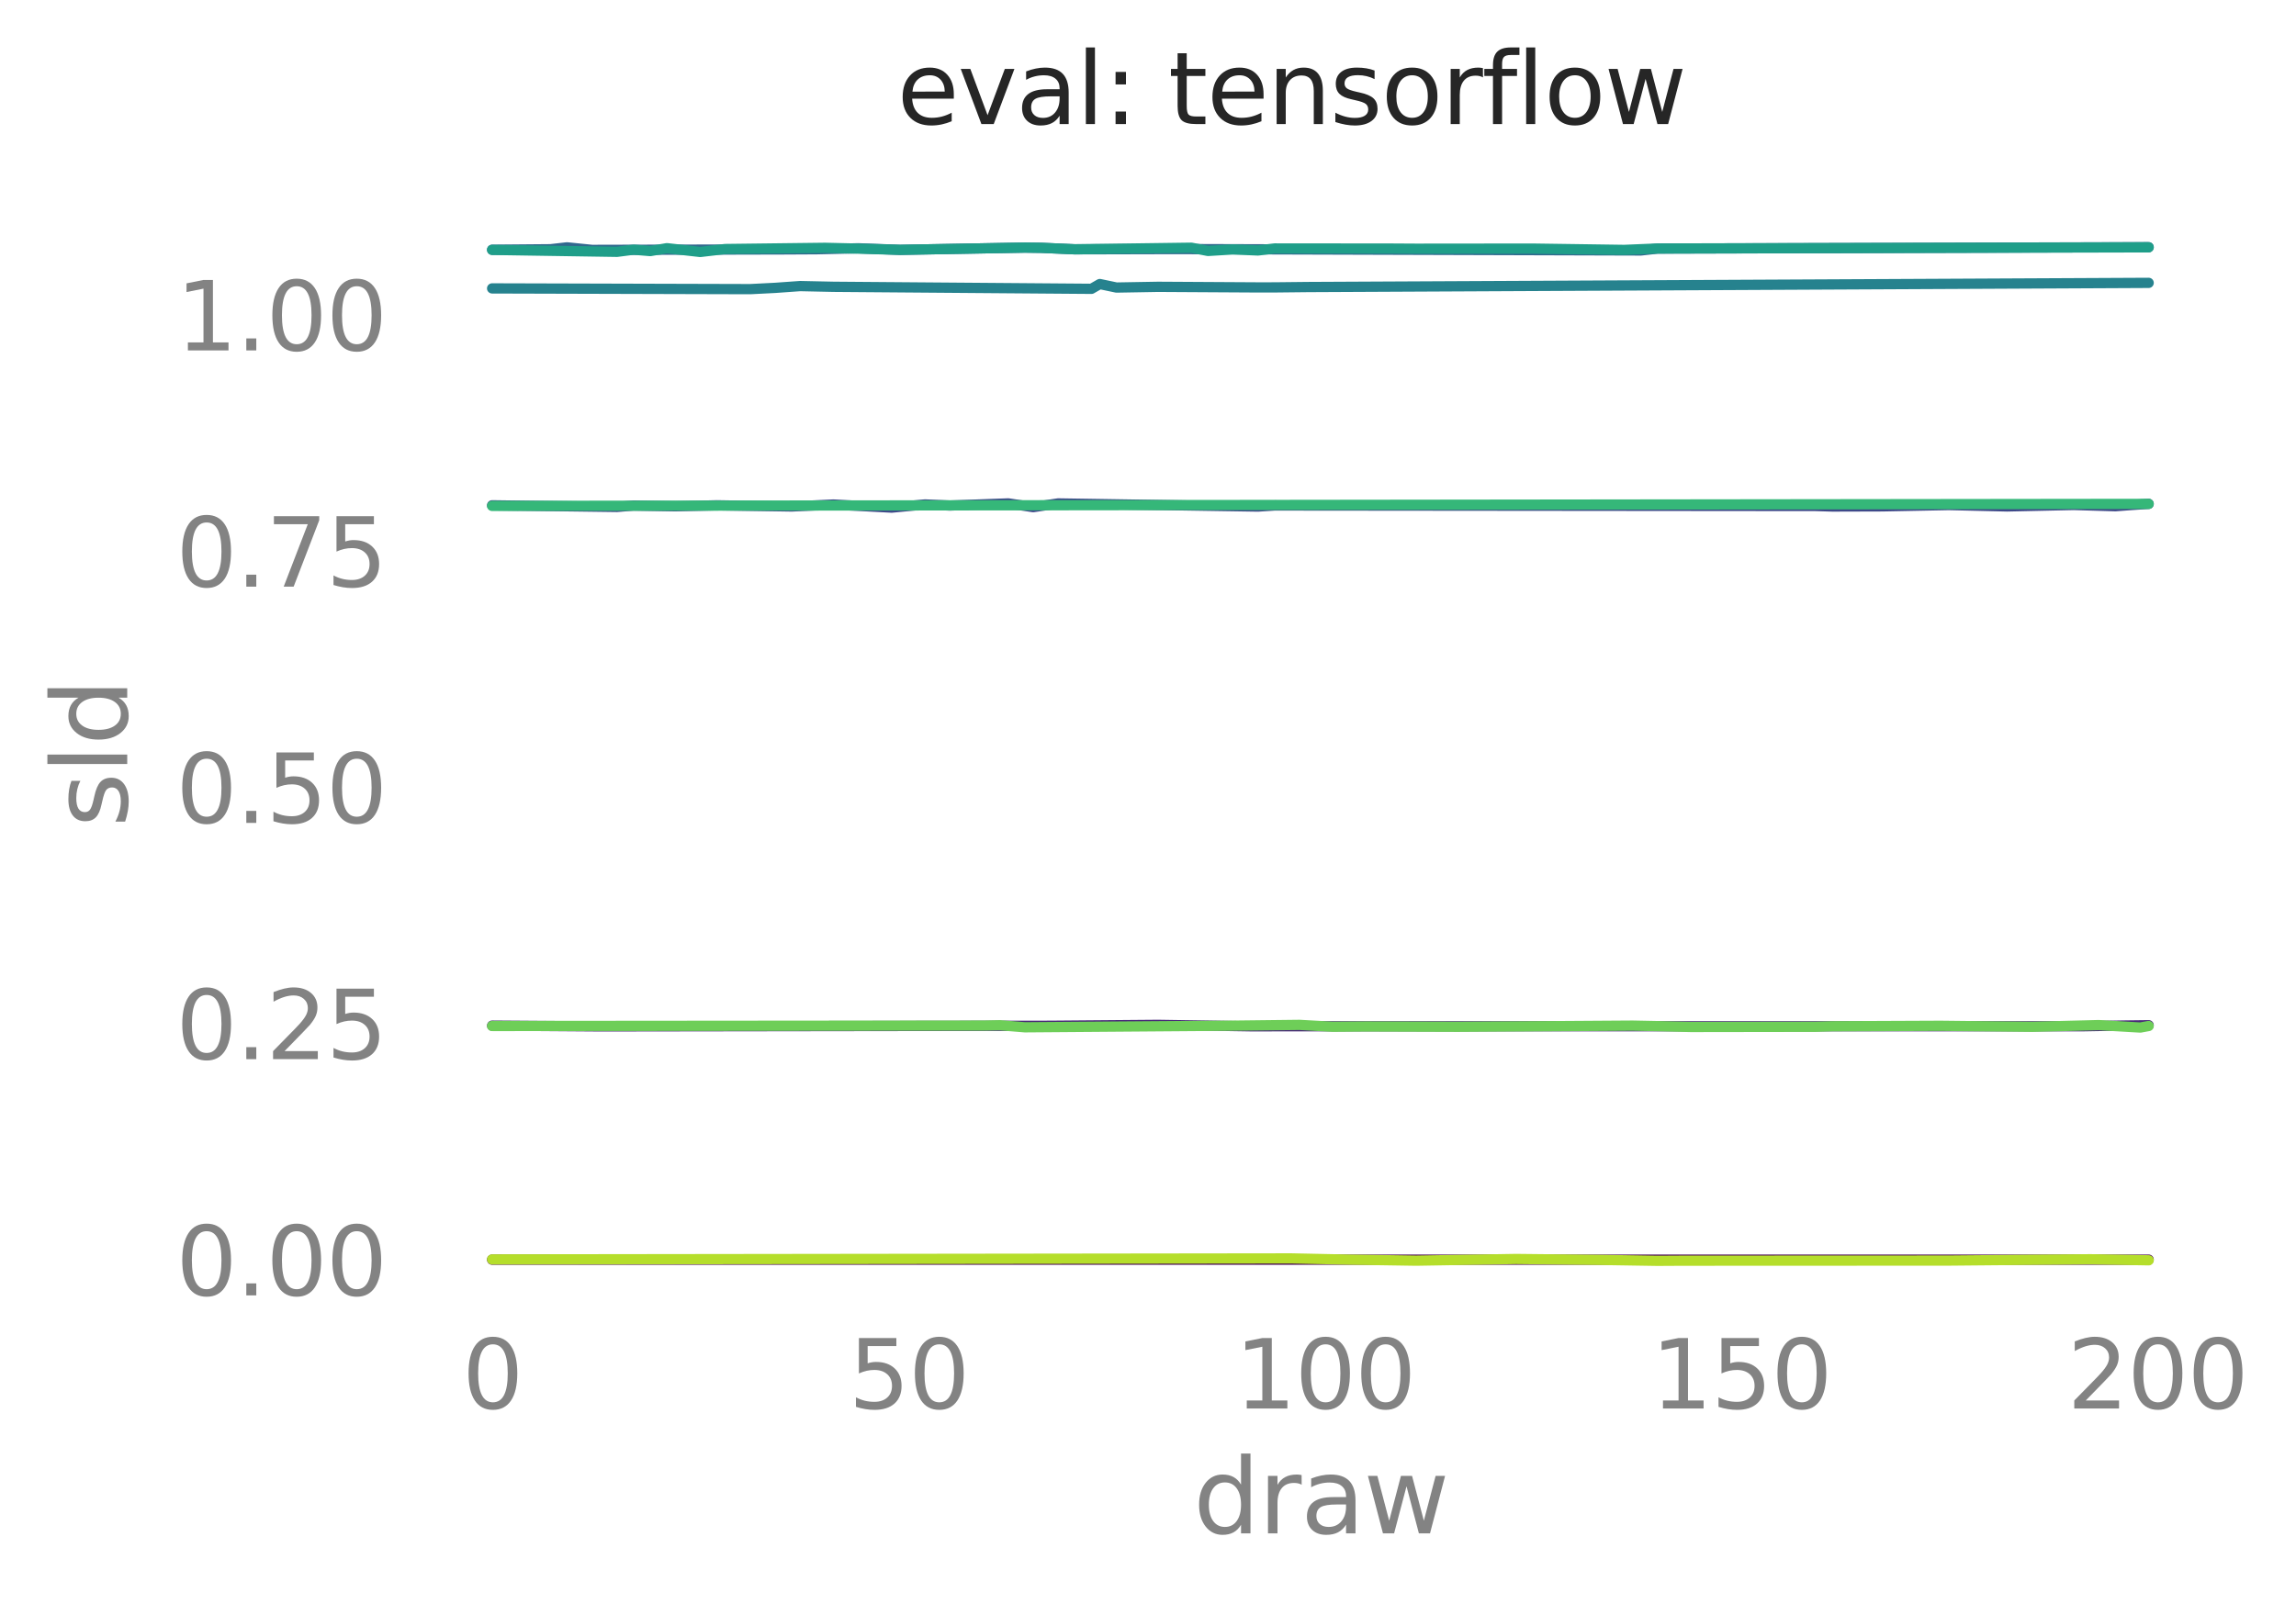 <?xml version="1.0" encoding="utf-8" standalone="no"?>
<!DOCTYPE svg PUBLIC "-//W3C//DTD SVG 1.1//EN"
  "http://www.w3.org/Graphics/SVG/1.1/DTD/svg11.dtd">
<svg xmlns:xlink="http://www.w3.org/1999/xlink" width="335.64pt" height="234.534pt" viewBox="0 0 335.64 234.534" xmlns="http://www.w3.org/2000/svg" version="1.1">
 <defs>
  <style type="text/css">*{stroke-linejoin: round; stroke-linecap: butt}</style>
 </defs>
 <g id="figure_1">
  <g id="patch_1">
   <path d="M 0 234.534 
L 335.64 234.534 
L 335.64 0 
L 0 0 
L 0 234.534 
z
" style="fill: none"/>
  </g>
  <g id="axes_1">
   <g id="patch_2">
    <path d="M 59.832 192.01 
L 326.209 192.01 
L 326.209 28.443 
L 59.832 28.443 
L 59.832 192.01 
z
" style="fill: none"/>
   </g>
   <g id="matplotlib.axis_1">
    <g id="xtick_1">
     <g id="text_1">
      <!-- 0 -->
      <g style="fill: #838383" transform="translate(67.566 205.958) scale(0.138 -0.138)">
       <defs>
        <path id="DejaVuSans-30" d="M 2034 4250 
Q 1547 4250 1301 3770 
Q 1056 3291 1056 2328 
Q 1056 1369 1301 889 
Q 1547 409 2034 409 
Q 2525 409 2770 889 
Q 3016 1369 3016 2328 
Q 3016 3291 2770 3770 
Q 2525 4250 2034 4250 
z
M 2034 4750 
Q 2819 4750 3233 4129 
Q 3647 3509 3647 2328 
Q 3647 1150 3233 529 
Q 2819 -91 2034 -91 
Q 1250 -91 836 529 
Q 422 1150 422 2328 
Q 422 3509 836 4129 
Q 1250 4750 2034 4750 
z
" transform="scale(0.016)"/>
       </defs>
       <use xlink:href="#DejaVuSans-30"/>
      </g>
     </g>
    </g>
    <g id="xtick_2">
     <g id="text_2">
      <!-- 50 -->
      <g style="fill: #838383" transform="translate(124.036 205.958) scale(0.138 -0.138)">
       <defs>
        <path id="DejaVuSans-35" d="M 691 4666 
L 3169 4666 
L 3169 4134 
L 1269 4134 
L 1269 2991 
Q 1406 3038 1543 3061 
Q 1681 3084 1819 3084 
Q 2600 3084 3056 2656 
Q 3513 2228 3513 1497 
Q 3513 744 3044 326 
Q 2575 -91 1722 -91 
Q 1428 -91 1123 -41 
Q 819 9 494 109 
L 494 744 
Q 775 591 1075 516 
Q 1375 441 1709 441 
Q 2250 441 2565 725 
Q 2881 1009 2881 1497 
Q 2881 1984 2565 2268 
Q 2250 2553 1709 2553 
Q 1456 2553 1204 2497 
Q 953 2441 691 2322 
L 691 4666 
z
" transform="scale(0.016)"/>
       </defs>
       <use xlink:href="#DejaVuSans-35"/>
       <use xlink:href="#DejaVuSans-30" x="63.623"/>
      </g>
     </g>
    </g>
    <g id="xtick_3">
     <g id="text_3">
      <!-- 100 -->
      <g style="fill: #838383" transform="translate(180.506 205.958) scale(0.138 -0.138)">
       <defs>
        <path id="DejaVuSans-31" d="M 794 531 
L 1825 531 
L 1825 4091 
L 703 3866 
L 703 4441 
L 1819 4666 
L 2450 4666 
L 2450 531 
L 3481 531 
L 3481 0 
L 794 0 
L 794 531 
z
" transform="scale(0.016)"/>
       </defs>
       <use xlink:href="#DejaVuSans-31"/>
       <use xlink:href="#DejaVuSans-30" x="63.623"/>
       <use xlink:href="#DejaVuSans-30" x="127.246"/>
      </g>
     </g>
    </g>
    <g id="xtick_4">
     <g id="text_4">
      <!-- 150 -->
      <g style="fill: #838383" transform="translate(241.35 205.958) scale(0.138 -0.138)">
       <use xlink:href="#DejaVuSans-31"/>
       <use xlink:href="#DejaVuSans-35" x="63.623"/>
       <use xlink:href="#DejaVuSans-30" x="127.246"/>
      </g>
     </g>
    </g>
    <g id="xtick_5">
     <g id="text_5">
      <!-- 200 -->
      <g style="fill: #838383" transform="translate(302.195 205.958) scale(0.138 -0.138)">
       <defs>
        <path id="DejaVuSans-32" d="M 1228 531 
L 3431 531 
L 3431 0 
L 469 0 
L 469 531 
Q 828 903 1448 1529 
Q 2069 2156 2228 2338 
Q 2531 2678 2651 2914 
Q 2772 3150 2772 3378 
Q 2772 3750 2511 3984 
Q 2250 4219 1831 4219 
Q 1534 4219 1204 4116 
Q 875 4013 500 3803 
L 500 4441 
Q 881 4594 1212 4672 
Q 1544 4750 1819 4750 
Q 2544 4750 2975 4387 
Q 3406 4025 3406 3419 
Q 3406 3131 3298 2873 
Q 3191 2616 2906 2266 
Q 2828 2175 2409 1742 
Q 1991 1309 1228 531 
z
" transform="scale(0.016)"/>
       </defs>
       <use xlink:href="#DejaVuSans-32"/>
       <use xlink:href="#DejaVuSans-30" x="63.623"/>
       <use xlink:href="#DejaVuSans-30" x="127.246"/>
      </g>
     </g>
    </g>
    <g id="text_6">
     <!-- draw -->
     <g style="fill: #838383" transform="translate(174.446 224.215) scale(0.15 -0.15)">
      <defs>
       <path id="DejaVuSans-64" d="M 2906 2969 
L 2906 4863 
L 3481 4863 
L 3481 0 
L 2906 0 
L 2906 525 
Q 2725 213 2448 61 
Q 2172 -91 1784 -91 
Q 1150 -91 751 415 
Q 353 922 353 1747 
Q 353 2572 751 3078 
Q 1150 3584 1784 3584 
Q 2172 3584 2448 3432 
Q 2725 3281 2906 2969 
z
M 947 1747 
Q 947 1113 1208 752 
Q 1469 391 1925 391 
Q 2381 391 2643 752 
Q 2906 1113 2906 1747 
Q 2906 2381 2643 2742 
Q 2381 3103 1925 3103 
Q 1469 3103 1208 2742 
Q 947 2381 947 1747 
z
" transform="scale(0.016)"/>
       <path id="DejaVuSans-72" d="M 2631 2963 
Q 2534 3019 2420 3045 
Q 2306 3072 2169 3072 
Q 1681 3072 1420 2755 
Q 1159 2438 1159 1844 
L 1159 0 
L 581 0 
L 581 3500 
L 1159 3500 
L 1159 2956 
Q 1341 3275 1631 3429 
Q 1922 3584 2338 3584 
Q 2397 3584 2469 3576 
Q 2541 3569 2628 3553 
L 2631 2963 
z
" transform="scale(0.016)"/>
       <path id="DejaVuSans-61" d="M 2194 1759 
Q 1497 1759 1228 1600 
Q 959 1441 959 1056 
Q 959 750 1161 570 
Q 1363 391 1709 391 
Q 2188 391 2477 730 
Q 2766 1069 2766 1631 
L 2766 1759 
L 2194 1759 
z
M 3341 1997 
L 3341 0 
L 2766 0 
L 2766 531 
Q 2569 213 2275 61 
Q 1981 -91 1556 -91 
Q 1019 -91 701 211 
Q 384 513 384 1019 
Q 384 1609 779 1909 
Q 1175 2209 1959 2209 
L 2766 2209 
L 2766 2266 
Q 2766 2663 2505 2880 
Q 2244 3097 1772 3097 
Q 1472 3097 1187 3025 
Q 903 2953 641 2809 
L 641 3341 
Q 956 3463 1253 3523 
Q 1550 3584 1831 3584 
Q 2591 3584 2966 3190 
Q 3341 2797 3341 1997 
z
" transform="scale(0.016)"/>
       <path id="DejaVuSans-77" d="M 269 3500 
L 844 3500 
L 1563 769 
L 2278 3500 
L 2956 3500 
L 3675 769 
L 4391 3500 
L 4966 3500 
L 4050 0 
L 3372 0 
L 2619 2869 
L 1863 0 
L 1184 0 
L 269 3500 
z
" transform="scale(0.016)"/>
      </defs>
      <use xlink:href="#DejaVuSans-64"/>
      <use xlink:href="#DejaVuSans-72" x="63.477"/>
      <use xlink:href="#DejaVuSans-61" x="104.59"/>
      <use xlink:href="#DejaVuSans-77" x="165.869"/>
     </g>
    </g>
   </g>
   <g id="matplotlib.axis_2">
    <g id="ytick_1">
     <g id="text_7">
      <!-- 0.00 -->
      <g style="fill: #838383" transform="translate(25.717 189.417) scale(0.138 -0.138)">
       <defs>
        <path id="DejaVuSans-2e" d="M 684 794 
L 1344 794 
L 1344 0 
L 684 0 
L 684 794 
z
" transform="scale(0.016)"/>
       </defs>
       <use xlink:href="#DejaVuSans-30"/>
       <use xlink:href="#DejaVuSans-2e" x="63.623"/>
       <use xlink:href="#DejaVuSans-30" x="95.41"/>
       <use xlink:href="#DejaVuSans-30" x="159.033"/>
      </g>
     </g>
    </g>
    <g id="ytick_2">
     <g id="text_8">
      <!-- 0.25 -->
      <g style="fill: #838383" transform="translate(25.717 154.873) scale(0.138 -0.138)">
       <use xlink:href="#DejaVuSans-30"/>
       <use xlink:href="#DejaVuSans-2e" x="63.623"/>
       <use xlink:href="#DejaVuSans-32" x="95.41"/>
       <use xlink:href="#DejaVuSans-35" x="159.033"/>
      </g>
     </g>
    </g>
    <g id="ytick_3">
     <g id="text_9">
      <!-- 0.50 -->
      <g style="fill: #838383" transform="translate(25.717 120.328) scale(0.138 -0.138)">
       <use xlink:href="#DejaVuSans-30"/>
       <use xlink:href="#DejaVuSans-2e" x="63.623"/>
       <use xlink:href="#DejaVuSans-35" x="95.41"/>
       <use xlink:href="#DejaVuSans-30" x="159.033"/>
      </g>
     </g>
    </g>
    <g id="ytick_4">
     <g id="text_10">
      <!-- 0.75 -->
      <g style="fill: #838383" transform="translate(25.717 85.783) scale(0.138 -0.138)">
       <defs>
        <path id="DejaVuSans-37" d="M 525 4666 
L 3525 4666 
L 3525 4397 
L 1831 0 
L 1172 0 
L 2766 4134 
L 525 4134 
L 525 4666 
z
" transform="scale(0.016)"/>
       </defs>
       <use xlink:href="#DejaVuSans-30"/>
       <use xlink:href="#DejaVuSans-2e" x="63.623"/>
       <use xlink:href="#DejaVuSans-37" x="95.41"/>
       <use xlink:href="#DejaVuSans-35" x="159.033"/>
      </g>
     </g>
    </g>
    <g id="ytick_5">
     <g id="text_11">
      <!-- 1.00 -->
      <g style="fill: #838383" transform="translate(25.717 51.239) scale(0.138 -0.138)">
       <use xlink:href="#DejaVuSans-31"/>
       <use xlink:href="#DejaVuSans-2e" x="63.623"/>
       <use xlink:href="#DejaVuSans-30" x="95.41"/>
       <use xlink:href="#DejaVuSans-30" x="159.033"/>
      </g>
     </g>
    </g>
    <g id="text_12">
     <!-- sld -->
     <g style="fill: #838383" transform="translate(18.598 120.978) rotate(-90) scale(0.15 -0.15)">
      <defs>
       <path id="DejaVuSans-73" d="M 2834 3397 
L 2834 2853 
Q 2591 2978 2328 3040 
Q 2066 3103 1784 3103 
Q 1356 3103 1142 2972 
Q 928 2841 928 2578 
Q 928 2378 1081 2264 
Q 1234 2150 1697 2047 
L 1894 2003 
Q 2506 1872 2764 1633 
Q 3022 1394 3022 966 
Q 3022 478 2636 193 
Q 2250 -91 1575 -91 
Q 1294 -91 989 -36 
Q 684 19 347 128 
L 347 722 
Q 666 556 975 473 
Q 1284 391 1588 391 
Q 1994 391 2212 530 
Q 2431 669 2431 922 
Q 2431 1156 2273 1281 
Q 2116 1406 1581 1522 
L 1381 1569 
Q 847 1681 609 1914 
Q 372 2147 372 2553 
Q 372 3047 722 3315 
Q 1072 3584 1716 3584 
Q 2034 3584 2315 3537 
Q 2597 3491 2834 3397 
z
" transform="scale(0.016)"/>
       <path id="DejaVuSans-6c" d="M 603 4863 
L 1178 4863 
L 1178 0 
L 603 0 
L 603 4863 
z
" transform="scale(0.016)"/>
      </defs>
      <use xlink:href="#DejaVuSans-73"/>
      <use xlink:href="#DejaVuSans-6c" x="52.1"/>
      <use xlink:href="#DejaVuSans-64" x="79.883"/>
     </g>
    </g>
   </g>
   <g id="line2d_1">
    <path d="M 71.94 184.193 
L 314.101 184.193 
L 314.101 184.193 
" clip-path="url(#p2f93f57589)" style="fill: none; stroke: #440154; stroke-width: 1.5; stroke-linecap: round"/>
   </g>
   <g id="line2d_2">
    <path d="M 71.94 149.974 
L 87.76 150.085 
L 153.472 149.993 
L 169.291 149.861 
L 182.677 150.069 
L 304.365 150.066 
L 310.45 149.96 
L 314.101 149.913 
L 314.101 149.913 
" clip-path="url(#p2f93f57589)" style="fill: none; stroke: #482878; stroke-width: 1.5; stroke-linecap: round"/>
   </g>
   <g id="line2d_3">
    <path d="M 71.94 73.889 
L 90.194 74.126 
L 92.627 73.926 
L 98.712 74.032 
L 104.796 73.888 
L 115.748 74.059 
L 121.833 73.775 
L 130.351 74.227 
L 135.218 73.763 
L 138.869 73.923 
L 147.387 73.611 
L 151.038 74.154 
L 154.689 73.614 
L 183.894 74.071 
L 186.328 73.915 
L 265.425 73.99 
L 267.859 74.065 
L 275.16 74.043 
L 284.895 73.849 
L 293.413 74.054 
L 303.149 73.837 
L 309.233 74.023 
L 311.667 73.838 
L 314.101 73.676 
L 314.101 73.676 
" clip-path="url(#p2f93f57589)" style="fill: none; stroke: #3e4989; stroke-width: 1.5; stroke-linecap: round"/>
   </g>
   <g id="line2d_4">
    <path d="M 71.94 36.518 
L 80.459 36.446 
L 82.892 36.169 
L 86.543 36.54 
L 114.531 36.471 
L 119.399 36.445 
L 125.483 36.305 
L 131.568 36.536 
L 149.821 36.204 
L 152.255 36.237 
L 157.122 36.455 
L 171.725 36.418 
L 239.871 36.625 
L 242.304 36.352 
L 314.101 36.142 
L 314.101 36.142 
" clip-path="url(#p2f93f57589)" style="fill: none; stroke: #31688e; stroke-width: 1.5; stroke-linecap: round"/>
   </g>
   <g id="line2d_5">
    <path d="M 71.94 42.172 
L 109.664 42.279 
L 113.315 42.093 
L 116.965 41.833 
L 121.833 41.937 
L 159.556 42.233 
L 160.773 41.534 
L 163.207 42.046 
L 169.291 41.941 
L 183.894 42.027 
L 186.328 42.024 
L 191.195 41.972 
L 314.101 41.362 
L 314.101 41.362 
" clip-path="url(#p2f93f57589)" style="fill: none; stroke: #26828e; stroke-width: 1.5; stroke-linecap: round"/>
   </g>
   <g id="line2d_6">
    <path d="M 71.94 36.541 
L 90.194 36.823 
L 92.627 36.508 
L 95.061 36.711 
L 97.495 36.292 
L 102.363 36.842 
L 106.013 36.415 
L 120.616 36.239 
L 125.483 36.355 
L 131.568 36.532 
L 149.821 36.207 
L 152.255 36.24 
L 157.122 36.453 
L 174.159 36.223 
L 176.593 36.693 
L 180.243 36.472 
L 183.894 36.625 
L 186.328 36.332 
L 203.364 36.348 
L 207.015 36.369 
L 224.051 36.352 
L 237.437 36.543 
L 242.304 36.339 
L 314.101 36.166 
L 314.101 36.166 
" clip-path="url(#p2f93f57589)" style="fill: none; stroke: #1f9e89; stroke-width: 1.5; stroke-linecap: round"/>
   </g>
   <g id="line2d_7">
    <path d="M 71.94 73.977 
L 314.101 73.681 
L 314.101 73.681 
" clip-path="url(#p2f93f57589)" style="fill: none; stroke: #35b779; stroke-width: 1.5; stroke-linecap: round"/>
   </g>
   <g id="line2d_8">
    <path d="M 71.94 150.027 
L 143.737 149.965 
L 146.17 149.917 
L 149.821 150.215 
L 179.026 149.991 
L 189.978 149.865 
L 194.846 150.137 
L 199.713 150.098 
L 213.099 150.142 
L 238.654 149.973 
L 242.304 150.044 
L 247.172 150.17 
L 265.425 150.142 
L 267.859 150.066 
L 283.678 149.998 
L 297.064 150.145 
L 306.799 149.896 
L 312.884 150.252 
L 314.101 150.027 
L 314.101 150.027 
" clip-path="url(#p2f93f57589)" style="fill: none; stroke: #6ece58; stroke-width: 1.5; stroke-linecap: round"/>
   </g>
   <g id="line2d_9">
    <path d="M 71.94 184.159 
L 188.761 184.011 
L 197.28 184.191 
L 207.015 184.339 
L 221.617 184.096 
L 233.786 184.228 
L 242.304 184.363 
L 245.955 184.342 
L 284.895 184.325 
L 305.582 184.135 
L 314.101 184.287 
L 314.101 184.287 
" clip-path="url(#p2f93f57589)" style="fill: none; stroke: #b5de2b; stroke-width: 1.5; stroke-linecap: round"/>
   </g>
   <g id="patch_3">
    <path d="M 59.832 192.01 
L 59.832 28.443 
" style="fill: none"/>
   </g>
   <g id="patch_4">
    <path d="M 326.209 192.01 
L 326.209 28.443 
" style="fill: none"/>
   </g>
   <g id="patch_5">
    <path d="M 59.832 192.01 
L 326.209 192.01 
" style="fill: none"/>
   </g>
   <g id="patch_6">
    <path d="M 59.832 28.443 
L 326.209 28.443 
" style="fill: none"/>
   </g>
  </g>
  <g id="text_13">
   <!-- eval: tensorflow -->
   <g style="fill: #262626" transform="translate(131.145 18.142) scale(0.144 -0.144)">
    <defs>
     <path id="DejaVuSans-65" d="M 3597 1894 
L 3597 1613 
L 953 1613 
Q 991 1019 1311 708 
Q 1631 397 2203 397 
Q 2534 397 2845 478 
Q 3156 559 3463 722 
L 3463 178 
Q 3153 47 2828 -22 
Q 2503 -91 2169 -91 
Q 1331 -91 842 396 
Q 353 884 353 1716 
Q 353 2575 817 3079 
Q 1281 3584 2069 3584 
Q 2775 3584 3186 3129 
Q 3597 2675 3597 1894 
z
M 3022 2063 
Q 3016 2534 2758 2815 
Q 2500 3097 2075 3097 
Q 1594 3097 1305 2825 
Q 1016 2553 972 2059 
L 3022 2063 
z
" transform="scale(0.016)"/>
     <path id="DejaVuSans-76" d="M 191 3500 
L 800 3500 
L 1894 563 
L 2988 3500 
L 3597 3500 
L 2284 0 
L 1503 0 
L 191 3500 
z
" transform="scale(0.016)"/>
     <path id="DejaVuSans-3a" d="M 750 794 
L 1409 794 
L 1409 0 
L 750 0 
L 750 794 
z
M 750 3309 
L 1409 3309 
L 1409 2516 
L 750 2516 
L 750 3309 
z
" transform="scale(0.016)"/>
     <path id="DejaVuSans-20" transform="scale(0.016)"/>
     <path id="DejaVuSans-74" d="M 1172 4494 
L 1172 3500 
L 2356 3500 
L 2356 3053 
L 1172 3053 
L 1172 1153 
Q 1172 725 1289 603 
Q 1406 481 1766 481 
L 2356 481 
L 2356 0 
L 1766 0 
Q 1100 0 847 248 
Q 594 497 594 1153 
L 594 3053 
L 172 3053 
L 172 3500 
L 594 3500 
L 594 4494 
L 1172 4494 
z
" transform="scale(0.016)"/>
     <path id="DejaVuSans-6e" d="M 3513 2113 
L 3513 0 
L 2938 0 
L 2938 2094 
Q 2938 2591 2744 2837 
Q 2550 3084 2163 3084 
Q 1697 3084 1428 2787 
Q 1159 2491 1159 1978 
L 1159 0 
L 581 0 
L 581 3500 
L 1159 3500 
L 1159 2956 
Q 1366 3272 1645 3428 
Q 1925 3584 2291 3584 
Q 2894 3584 3203 3211 
Q 3513 2838 3513 2113 
z
" transform="scale(0.016)"/>
     <path id="DejaVuSans-6f" d="M 1959 3097 
Q 1497 3097 1228 2736 
Q 959 2375 959 1747 
Q 959 1119 1226 758 
Q 1494 397 1959 397 
Q 2419 397 2687 759 
Q 2956 1122 2956 1747 
Q 2956 2369 2687 2733 
Q 2419 3097 1959 3097 
z
M 1959 3584 
Q 2709 3584 3137 3096 
Q 3566 2609 3566 1747 
Q 3566 888 3137 398 
Q 2709 -91 1959 -91 
Q 1206 -91 779 398 
Q 353 888 353 1747 
Q 353 2609 779 3096 
Q 1206 3584 1959 3584 
z
" transform="scale(0.016)"/>
     <path id="DejaVuSans-66" d="M 2375 4863 
L 2375 4384 
L 1825 4384 
Q 1516 4384 1395 4259 
Q 1275 4134 1275 3809 
L 1275 3500 
L 2222 3500 
L 2222 3053 
L 1275 3053 
L 1275 0 
L 697 0 
L 697 3053 
L 147 3053 
L 147 3500 
L 697 3500 
L 697 3744 
Q 697 4328 969 4595 
Q 1241 4863 1831 4863 
L 2375 4863 
z
" transform="scale(0.016)"/>
    </defs>
    <use xlink:href="#DejaVuSans-65"/>
    <use xlink:href="#DejaVuSans-76" x="61.523"/>
    <use xlink:href="#DejaVuSans-61" x="120.703"/>
    <use xlink:href="#DejaVuSans-6c" x="181.982"/>
    <use xlink:href="#DejaVuSans-3a" x="209.766"/>
    <use xlink:href="#DejaVuSans-20" x="243.457"/>
    <use xlink:href="#DejaVuSans-74" x="275.244"/>
    <use xlink:href="#DejaVuSans-65" x="314.453"/>
    <use xlink:href="#DejaVuSans-6e" x="375.977"/>
    <use xlink:href="#DejaVuSans-73" x="439.355"/>
    <use xlink:href="#DejaVuSans-6f" x="491.455"/>
    <use xlink:href="#DejaVuSans-72" x="552.637"/>
    <use xlink:href="#DejaVuSans-66" x="593.75"/>
    <use xlink:href="#DejaVuSans-6c" x="628.955"/>
    <use xlink:href="#DejaVuSans-6f" x="656.738"/>
    <use xlink:href="#DejaVuSans-77" x="717.92"/>
   </g>
  </g>
 </g>
 <defs>
  <clipPath id="p2f93f57589">
   <rect x="59.832" y="28.443" width="266.376" height="163.567"/>
  </clipPath>
 </defs>
</svg>
